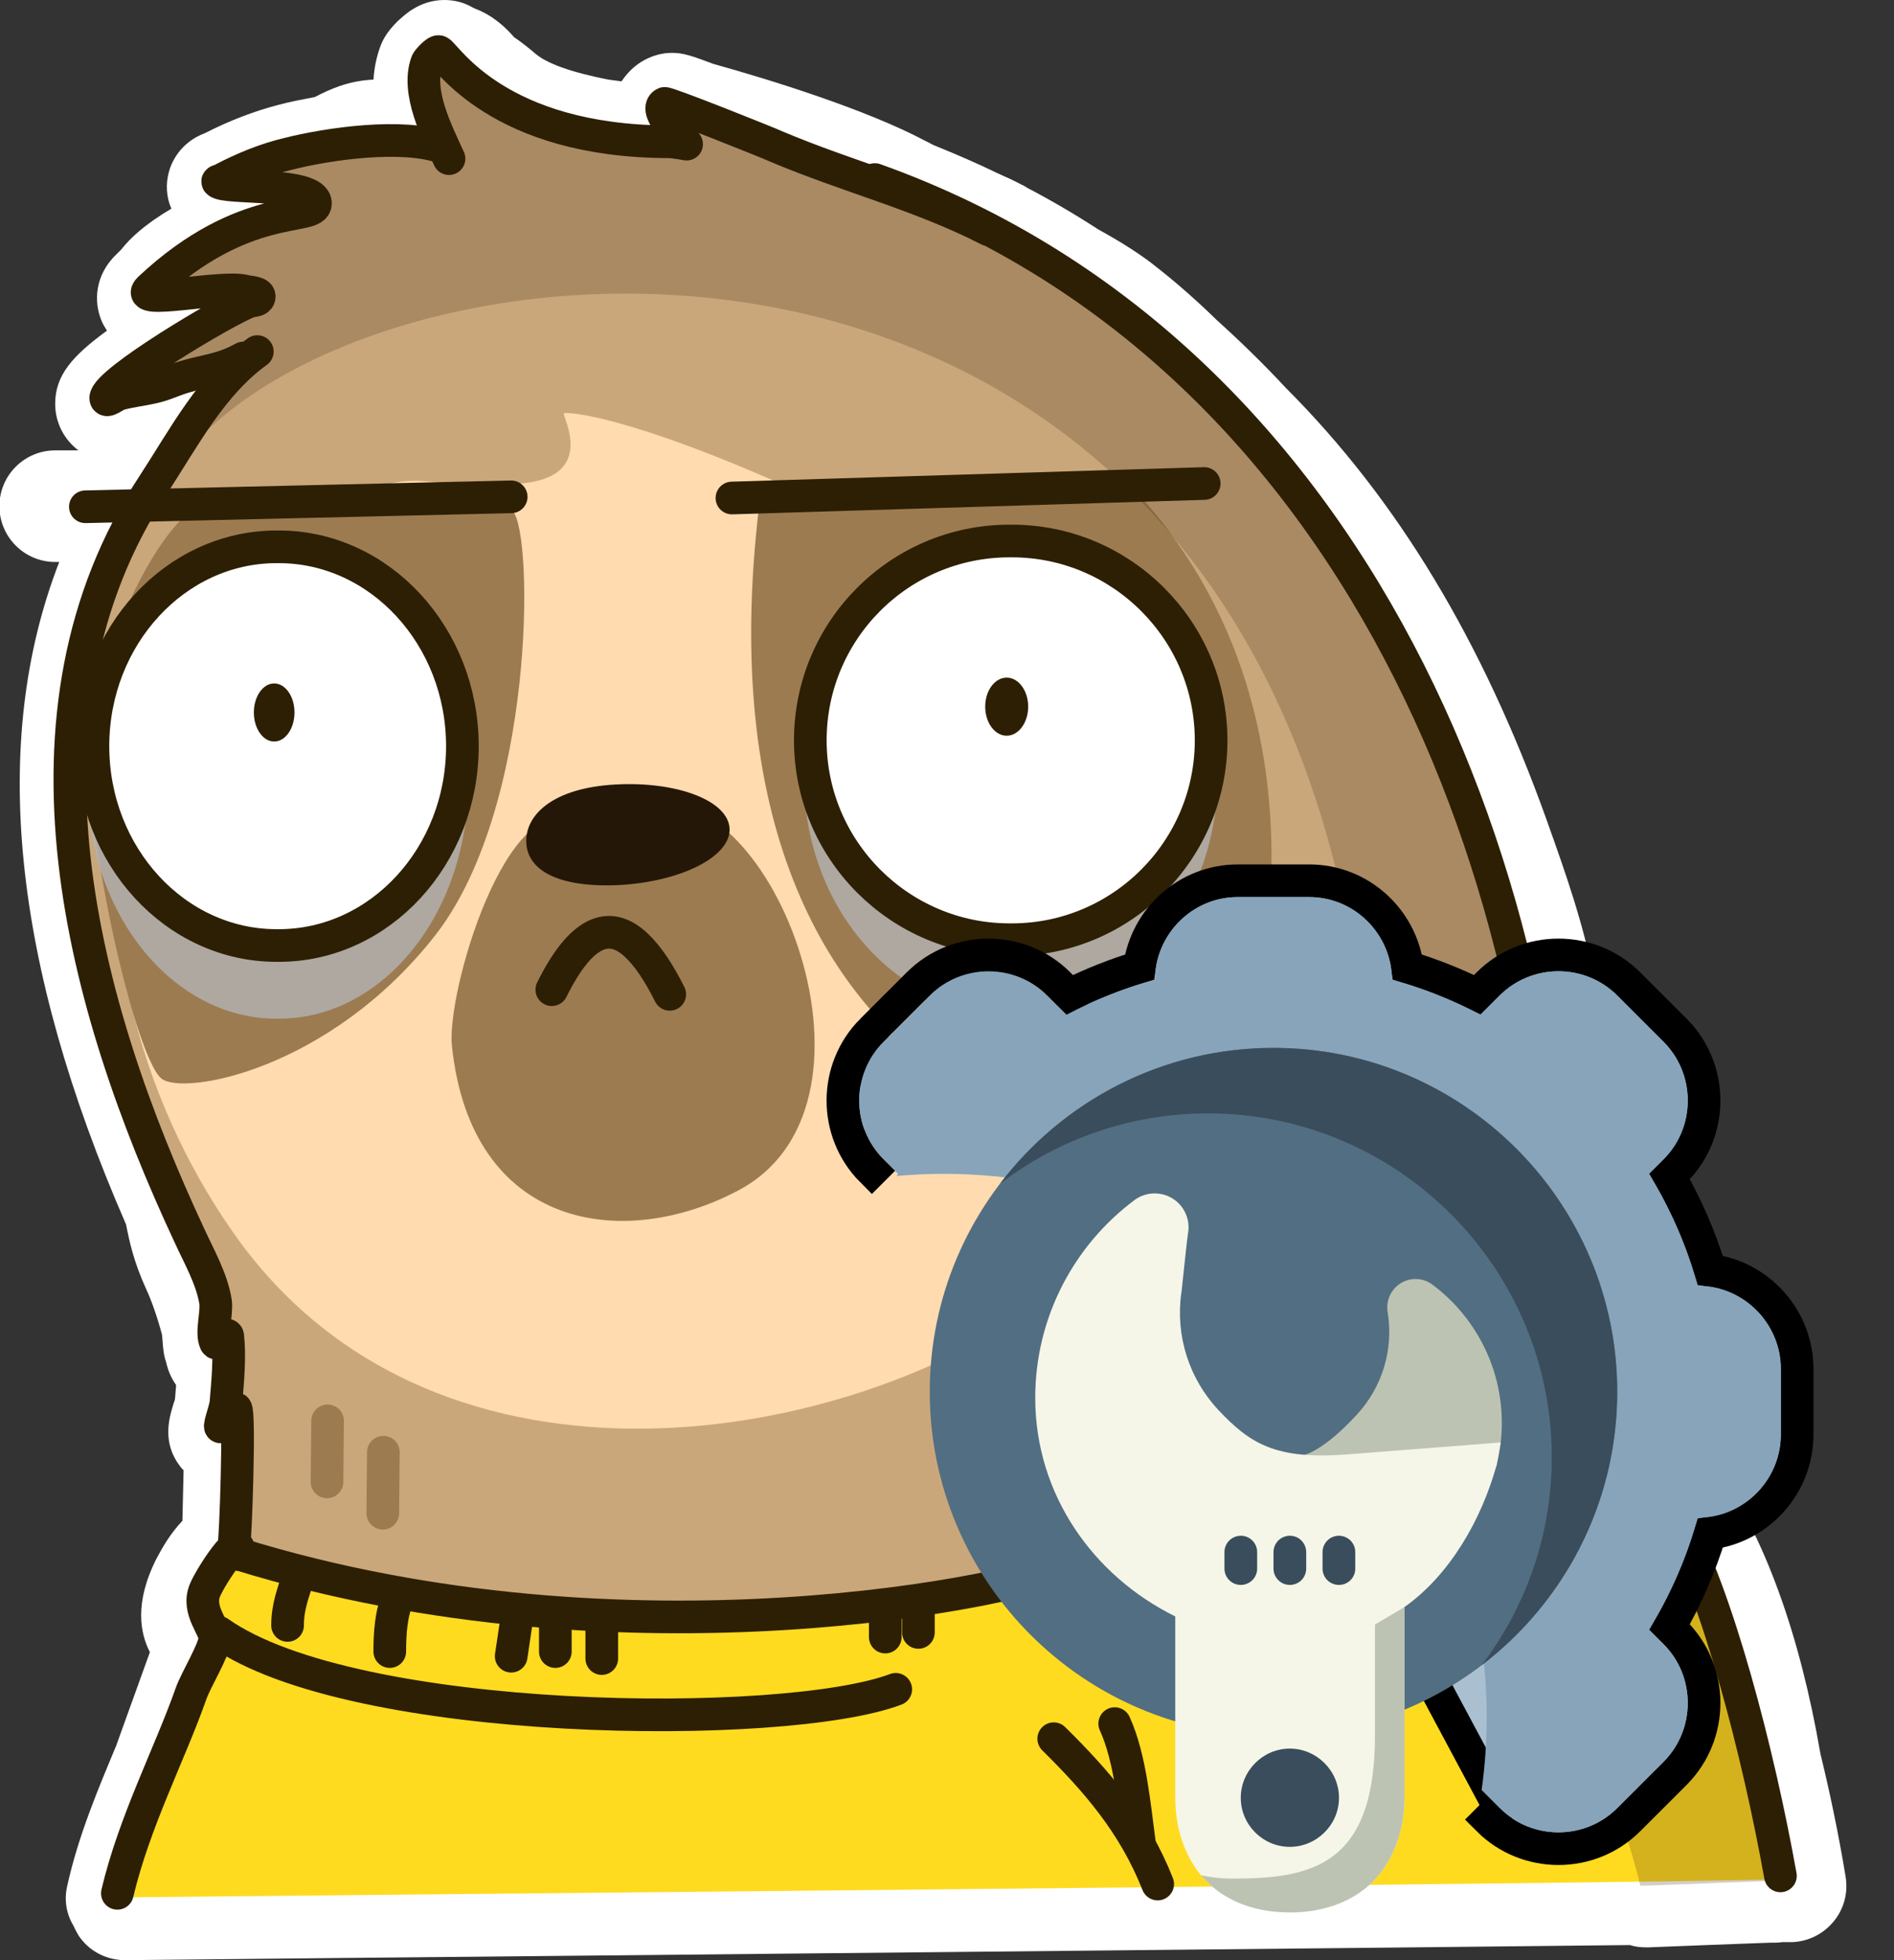 <svg width="29" height="30" viewBox="0 0 29 30" fill="none" xmlns="http://www.w3.org/2000/svg">
<rect x="0" y="0" width="29" height="30" fill="#333333" stroke="none"/>
<g clip-path="url(#clip0_135_1275)">
<path d="M27.874 26.843C27.554 24.993 27.02 23.543 26.309 22.511C26.265 22.449 26.211 22.378 26.167 22.307C25.98 21.986 25.829 21.737 25.677 21.506C25.624 21.426 25.562 21.364 25.491 21.302C25.259 21.026 25.037 20.794 24.788 20.599C24.788 20.43 24.797 20.252 24.797 20.083C24.824 19.825 24.841 19.469 24.788 19.167C24.779 19.14 24.779 19.113 24.77 19.078C24.744 18.464 24.69 17.842 24.61 17.237V17.175C24.575 16.427 24.539 15.654 24.415 15.022C24.254 14.159 23.97 13.359 23.694 12.585L23.685 12.559C22.698 9.801 21.39 7.64 19.692 5.941C19.354 5.577 18.998 5.23 18.633 4.901C18.331 4.607 18.029 4.34 17.735 4.109C17.495 3.913 17.192 3.718 16.819 3.513C16.463 3.282 16.098 3.068 15.725 2.873C15.698 2.855 15.671 2.837 15.645 2.828C15.529 2.766 15.414 2.713 15.271 2.65C14.96 2.499 14.631 2.357 14.302 2.224C14.257 2.206 14.222 2.179 14.177 2.161C13.261 1.672 11.758 1.21 10.922 0.978C10.593 0.854 10.46 0.809 10.291 0.809C10.148 0.809 10.006 0.845 9.873 0.916C9.721 0.996 9.606 1.112 9.517 1.245C9.446 1.236 9.374 1.227 9.312 1.218C8.734 1.103 8.361 0.969 8.183 0.809C8.111 0.747 7.978 0.64 7.871 0.569C7.756 0.436 7.56 0.24 7.275 0.133C7.258 0.125 7.24 0.116 7.222 0.107C7.098 0.036 6.955 0 6.804 0C6.413 0 6.173 0.249 6.084 0.329C5.906 0.507 5.852 0.631 5.817 0.729C5.763 0.881 5.728 1.05 5.719 1.218C5.328 1.236 5.043 1.37 4.821 1.485C4.634 1.521 4.447 1.556 4.278 1.601C3.896 1.699 3.504 1.85 3.14 2.037C2.757 2.179 2.624 2.49 2.588 2.624C2.535 2.811 2.544 3.015 2.624 3.193C2.206 3.442 1.992 3.647 1.859 3.816C1.832 3.842 1.814 3.86 1.788 3.887C1.441 4.216 1.441 4.625 1.548 4.892C1.565 4.945 1.601 4.999 1.637 5.061C1.103 5.452 0.845 5.746 0.845 6.181C0.845 6.475 0.987 6.733 1.201 6.893H0.845C0.374 6.893 -0.009 7.275 -0.009 7.747C-0.009 8.218 0.374 8.601 0.845 8.601H0.907C-0.16 11.349 0.187 14.746 1.93 18.74C1.983 19.007 2.046 19.309 2.241 19.736C2.321 19.905 2.419 20.19 2.481 20.43C2.481 20.465 2.49 20.501 2.49 20.537C2.499 20.652 2.508 20.75 2.544 20.848C2.57 20.972 2.624 21.097 2.695 21.195C2.695 21.204 2.695 21.221 2.695 21.23C2.686 21.302 2.686 21.364 2.677 21.426C2.668 21.444 2.659 21.479 2.65 21.506C2.588 21.711 2.481 22.084 2.757 22.44C2.775 22.467 2.793 22.484 2.811 22.502L2.793 23.276C2.615 23.463 2.49 23.676 2.401 23.845C2.046 24.539 2.152 25.01 2.295 25.286L1.814 26.62L1.779 26.718C1.512 27.358 1.201 28.088 1.032 28.853C0.978 29.066 1.014 29.288 1.121 29.466C1.156 29.538 1.192 29.618 1.245 29.68C1.405 29.884 1.654 30 1.912 30C1.921 30 1.921 30 1.93 30C2.108 30 4.412 29.973 7.32 29.947C12.772 29.893 20.955 29.813 24.957 29.769C25.037 29.795 25.117 29.804 25.206 29.804C25.215 29.804 25.224 29.804 25.242 29.804C25.864 29.778 26.62 29.751 27.092 29.733C27.181 29.733 27.243 29.733 27.287 29.724C27.305 29.724 27.323 29.724 27.341 29.724H27.439C27.688 29.715 27.919 29.6 28.079 29.404C28.239 29.208 28.301 28.959 28.257 28.71C28.15 28.061 28.017 27.43 27.874 26.843ZM1.734 6.208C1.725 6.208 1.725 6.208 1.725 6.208H1.734ZM1.53 9.463C1.601 9.241 1.681 9.01 1.77 8.796C1.672 9.01 1.592 9.232 1.53 9.463ZM2.019 6.146C2.01 6.146 2.001 6.146 2.001 6.146C2.01 6.146 2.019 6.146 2.019 6.146C2.028 6.146 2.028 6.146 2.019 6.146ZM2.384 4.509C2.428 4.465 2.481 4.42 2.526 4.385C2.481 4.42 2.428 4.465 2.384 4.509ZM2.517 4.607C2.517 4.607 2.517 4.607 2.526 4.607C2.526 4.607 2.526 4.607 2.517 4.607ZM3.131 6.43C3.024 6.582 2.926 6.733 2.828 6.893C2.926 6.742 3.024 6.582 3.131 6.43C3.157 6.377 3.184 6.333 3.211 6.279C3.184 6.333 3.157 6.377 3.131 6.43ZM3.38 25.562C3.344 25.615 3.3 25.677 3.264 25.731C3.3 25.677 3.344 25.624 3.38 25.562C3.389 25.553 3.406 25.535 3.415 25.517C3.406 25.535 3.389 25.553 3.38 25.562ZM3.353 20.305C3.362 20.332 3.362 20.359 3.371 20.385C3.362 20.359 3.362 20.332 3.353 20.305ZM3.406 20.697C3.406 20.697 3.415 20.697 3.406 20.697C3.415 20.697 3.406 20.697 3.406 20.697ZM3.549 21.55C3.558 21.497 3.558 21.444 3.567 21.39C3.558 21.444 3.549 21.497 3.549 21.55ZM3.647 23.73C3.647 23.73 3.656 23.73 3.647 23.73C3.656 23.73 3.656 23.73 3.664 23.73C3.664 23.73 3.656 23.73 3.647 23.73ZM3.7 23.747C3.691 23.738 3.682 23.73 3.673 23.73C3.682 23.738 3.691 23.738 3.7 23.747C3.709 23.632 3.718 23.516 3.736 23.392C3.718 23.516 3.7 23.641 3.7 23.747ZM2.766 5.319C2.739 5.337 2.713 5.345 2.686 5.363C2.713 5.354 2.739 5.337 2.766 5.319L3.771 4.589L2.766 5.319ZM4.687 3.211C4.687 3.211 4.696 3.211 4.705 3.211C4.705 3.211 4.696 3.211 4.687 3.211ZM5.105 2.312C4.874 2.348 4.669 2.393 4.492 2.437C4.669 2.393 4.883 2.348 5.105 2.312C5.132 2.295 5.159 2.286 5.185 2.268C5.168 2.286 5.132 2.304 5.105 2.312ZM5.781 2.081H5.79C5.79 2.081 5.79 2.081 5.799 2.081C5.799 2.081 5.79 2.081 5.781 2.081ZM6.804 0.863C6.813 0.863 6.813 0.863 6.813 0.863H6.804ZM7.596 1.45C7.587 1.441 7.551 1.414 7.516 1.387C7.56 1.414 7.587 1.432 7.596 1.45C7.693 1.539 7.8 1.61 7.916 1.672C7.8 1.61 7.693 1.53 7.596 1.45ZM8.111 1.761C8.236 1.814 8.378 1.868 8.521 1.903C8.369 1.868 8.236 1.823 8.111 1.761ZM17.602 5.132C17.744 5.256 17.895 5.39 18.037 5.532C17.886 5.39 17.744 5.256 17.602 5.132ZM22.858 12.852C22.653 12.274 22.422 11.705 22.182 11.171C22.431 11.705 22.653 12.265 22.858 12.852C22.929 13.048 22.991 13.235 23.063 13.43C23 13.235 22.929 13.039 22.858 12.852ZM23.747 17.317C23.738 17.121 23.73 16.934 23.721 16.748C23.73 16.934 23.738 17.13 23.747 17.317C23.765 17.477 23.783 17.628 23.801 17.788C23.783 17.628 23.765 17.477 23.747 17.317ZM23.907 21.035C23.881 21.017 23.854 20.99 23.828 20.972C23.854 20.999 23.881 21.017 23.907 21.035C23.952 21.07 24.005 21.097 24.05 21.133C24.005 21.106 23.961 21.07 23.907 21.035Z" fill="white"/>
<path d="M3.709 5.577C3.344 5.577 2.384 7.578 2.161 7.987C0.551 11.011 1.138 14.533 2.419 17.548C2.748 18.322 2.597 18.562 2.935 19.282C3.086 19.62 3.3 20.234 3.3 20.59C3.3 20.67 3.398 20.448 3.398 20.448C3.398 20.448 3.398 20.732 3.282 20.474C3.246 20.394 3.22 19.914 3.3 19.914C3.344 19.914 3.504 21.444 3.513 21.479C3.869 22.431 3.602 23.142 3.584 23.694C3.567 24.245 4.972 24.752 5.648 24.93C8.2 25.615 10.78 24.895 13.332 24.895C13.973 24.895 15.814 25.108 16.348 24.539C16.801 24.05 16.943 23.427 17.308 22.876C17.797 22.137 18.945 21.239 19.736 20.901C20.554 20.545 21.577 20.768 22.387 20.981C22.591 21.035 23.214 21.319 23.418 21.097C23.756 20.741 23.907 19.692 23.819 19.238C23.596 18.028 23.667 16.259 23.454 15.093C23.303 14.293 23.027 13.528 22.751 12.763C21.666 9.73 20.136 7.258 17.708 5.363C17.104 4.892 16.081 4.047 15.387 3.673C14.72 3.317 14.311 3.175 13.635 2.81C12.745 2.339 11.171 1.859 10.219 1.601C9.979 1.539 10.584 2.001 10.557 2.046C10.531 2.108 9.944 2.099 9.855 2.081C9.063 1.912 8.263 1.93 7.498 1.565C7.373 1.503 7.009 0.685 6.644 0.836C6.324 1.023 7.026 2.579 7.026 2.579C7.026 2.579 6.964 2.464 6.92 2.419C6.706 2.232 6.208 2.081 5.924 2.028C5.328 1.903 5.07 2.312 4.563 2.419C4.492 2.437 3.593 2.659 3.593 2.668C3.593 2.802 4.856 2.908 4.856 3.051C4.856 3.175 4.643 3.122 4.598 3.131C4.314 3.175 2.295 4.038 2.41 4.411C2.464 4.58 3.727 4.447 3.896 4.554C3.94 4.58 4.047 4.589 4.047 4.589C4.047 4.589 3.122 5.105 2.802 5.194C2.393 5.301 1.61 6.181 1.992 6.057" fill="#CAA77A"/>
<path d="M21.417 20.092C21.337 20.092 21.257 20.101 21.168 20.128C19.905 20.519 18.224 21.115 17.415 22.271C17.157 22.636 16.757 23.605 16.401 23.854C16.241 23.97 16.027 24.041 15.823 24.076C14.818 24.29 14.053 24.397 13.057 24.61C10.904 25.073 9.019 24.913 6.866 24.45C6.519 24.379 5.63 24.299 5.274 24.237C4.856 24.165 4.5 24.157 4.082 24.041C3.593 23.907 3.629 23.774 3.62 23.73C3.584 23.32 2.731 24.441 2.997 24.815C3.113 24.975 3.3 25.09 3.398 25.242C3.451 25.331 3.318 25.428 3.291 25.473C2.828 26.14 2.526 26.896 2.241 27.643C2.063 28.123 1.939 28.577 1.841 29.039C2.473 29.03 25.802 28.817 27.172 28.764C26.985 26.602 26.505 24.334 25.509 22.902C24.93 22.066 24.13 20.972 23.089 20.688C22.564 20.572 21.995 20.074 21.417 20.092Z" fill="#FFDB1F"/>
<path d="M1.957 11.714C2.268 10.362 2.775 7.942 3.896 7.72C4.545 7.596 5.034 7.64 5.755 7.453C6.511 7.249 6.413 7.444 7.818 7.409C9.223 7.373 8.583 6.342 8.636 6.324C8.69 6.306 9.615 6.342 12.283 7.551C15.049 8.805 17.29 7.524 18.829 10.522C19.176 11.198 19.709 12.736 19.345 14.453C18.82 16.961 18.544 18.011 16.009 19.887C13.003 22.12 6.777 23.223 3.673 19.007C2.224 17.023 1.379 14.231 1.957 11.714Z" fill="#FFDBAF"/>
<path d="M8.814 12.585C7.765 12.025 6.831 15.191 6.92 16.009C7.213 18.811 9.543 19.158 11.313 18.215C13.866 16.846 11.669 11.616 9.846 12.399" fill="#9D7B51"/>
<path d="M1.414 10.913C1.138 12.132 2.037 16.161 2.473 16.508C2.802 16.774 5.034 16.383 6.653 14.329C8.192 12.381 8.174 8.183 7.854 7.827C7.667 7.631 3.54 7.613 3.166 7.693C2.633 7.809 1.788 9.232 1.414 10.913Z" fill="#9D7B51"/>
<path d="M11.651 7.524C10.353 17.379 17.913 18.206 18.651 17.068C19.122 16.339 20.866 10.949 17.13 7.249C16.988 7.106 11.651 7.489 11.651 7.524Z" fill="#9D7B51"/>
<path d="M5.016 21.746L5.007 22.68" stroke="#9D7B51" stroke-width="0.5" stroke-miterlimit="10" stroke-linecap="round" stroke-linejoin="round"/>
<path d="M5.87 22.226L5.861 23.16" stroke="#9D7B51" stroke-width="0.5" stroke-miterlimit="10" stroke-linecap="round" stroke-linejoin="round"/>
<path opacity="0.23" d="M1.823 5.852C2.446 5.852 2.971 5.666 3.575 5.523C3.744 5.479 3.86 5.167 3.86 5.354C3.86 5.399 3.807 5.399 3.78 5.425C3.264 5.763 3.051 6.333 2.757 6.911C2.65 7.106 2.375 7.658 2.446 7.524C4.812 2.935 21.969 1.218 20.981 19.834C20.972 20.003 20.786 20.279 20.928 20.332C21.239 20.439 21.728 20.119 22.12 20.279C22.289 20.35 23.534 21.097 23.667 20.999C23.89 20.839 23.783 19.95 23.774 19.665C23.481 11.536 19.603 6.715 17.095 4.696C15.574 3.478 10.557 1.832 10.46 1.805C10.442 1.797 10.424 2.17 10.219 2.135C9.472 2.001 8.165 1.957 7.516 1.361C7.427 1.281 6.715 0.756 6.688 0.809C6.608 0.987 6.555 1.992 6.635 2.143C6.697 2.25 7.062 2.09 6.946 2.09C5.986 2.09 4.776 2.419 3.744 2.642C3.709 2.65 3.638 2.659 3.638 2.695C3.638 3.015 4.981 2.802 4.981 3.024C4.981 3.113 4.598 3.175 4.1 3.335C3.709 3.46 3.246 3.655 2.864 3.967C2.784 4.029 2.481 4.278 2.553 4.358C2.802 4.625 3.415 4.296 3.744 4.465" fill="#3F2719"/>
<path opacity="0.23" d="M21.631 20.199C20.821 20.181 19.923 20.394 18.909 20.892C18.802 20.946 18.802 21.213 18.704 21.275C18.544 21.39 19.087 21.221 19.274 21.221C19.585 21.221 23.721 23.276 25.117 28.862C25.927 28.835 26.976 28.79 27.314 28.782C26.478 24.05 24.824 20.279 21.631 20.199Z" fill="#3F2719"/>
<path d="M3.94 5.381C3.237 5.888 2.819 6.697 2.348 7.418C0.036 10.931 1.254 15.387 2.9 18.909C3.042 19.22 3.246 19.576 3.3 19.923C3.326 20.101 3.229 20.394 3.3 20.546C3.326 20.608 3.478 20.377 3.487 20.448C3.522 20.768 3.487 21.141 3.46 21.462C3.451 21.586 3.318 21.906 3.398 21.826C3.424 21.8 3.504 21.524 3.611 21.559C3.673 21.586 3.611 23.561 3.575 23.738" stroke="#2D1F04" stroke-width="0.5" stroke-miterlimit="10" stroke-linecap="round" stroke-linejoin="round"/>
<path d="M3.727 5.479C3.389 5.666 3.157 5.666 2.811 5.772C2.633 5.826 2.499 5.897 2.321 5.932C2.161 5.968 1.992 5.986 1.832 6.03C1.761 6.048 1.619 6.173 1.619 6.092C1.619 5.843 3.469 4.741 3.816 4.616C3.869 4.598 3.949 4.607 3.967 4.554C3.993 4.474 3.825 4.474 3.753 4.456C3.406 4.358 2.019 4.678 2.286 4.42C3.744 3.051 4.83 3.389 4.83 3.113C4.83 2.784 3.442 2.899 3.335 2.784C3.318 2.766 3.38 2.766 3.398 2.748C3.718 2.579 4.065 2.437 4.403 2.357C5.034 2.197 6.164 2.037 6.786 2.259" stroke="#2D1F04" stroke-width="0.5" stroke-miterlimit="10" stroke-linecap="round" stroke-linejoin="round"/>
<path d="M6.875 2.428C6.697 2.037 6.368 1.405 6.537 0.952C6.546 0.925 6.688 0.765 6.724 0.792C6.849 0.863 7.622 2.161 10.237 2.17C10.326 2.17 10.513 2.206 10.513 2.206C10.513 2.206 9.979 1.69 10.175 1.583C10.21 1.565 11.749 2.179 11.883 2.241C12.977 2.704 14.088 2.98 15.129 3.513" stroke="#2D1F04" stroke-width="0.5" stroke-miterlimit="10" stroke-linecap="round" stroke-linejoin="round"/>
<path d="M13.395 2.748C21.061 5.488 24.068 14.053 23.819 20.821" stroke="#2D1F04" stroke-width="0.5" stroke-miterlimit="10" stroke-linecap="round" stroke-linejoin="round"/>
<path d="M3.647 23.783C9.623 25.633 15.707 24.317 16.383 23.952" stroke="#2D1F04" stroke-width="0.5" stroke-miterlimit="10" stroke-linecap="round" stroke-linejoin="round"/>
<path d="M3.647 23.792C3.718 23.374 3.229 24.121 3.14 24.334C3.006 24.646 3.3 24.921 3.291 25.081C3.273 25.268 3.006 25.695 2.926 25.918C2.597 26.851 2.055 27.883 1.797 28.977" stroke="#2D1F04" stroke-width="0.5" stroke-miterlimit="10" stroke-linecap="round" stroke-linejoin="round"/>
<path d="M24.859 21.915C25.144 22.333 25.402 22.796 25.642 23.232C26.3 24.423 26.923 26.825 27.261 28.71" stroke="#2D1F04" stroke-width="0.5" stroke-miterlimit="10" stroke-linecap="round" stroke-linejoin="round"/>
<path d="M16.134 26.611C16.783 27.252 17.361 27.91 17.726 28.835" stroke="#2D1F04" stroke-width="0.5" stroke-miterlimit="10" stroke-linecap="round" stroke-linejoin="round"/>
<path d="M17.45 28.239C17.37 27.652 17.308 26.905 17.068 26.38" stroke="#2D1F04" stroke-width="0.5" stroke-miterlimit="10" stroke-linecap="round" stroke-linejoin="round"/>
<path d="M22.467 20.341C18.598 19.389 16.161 23.943 16.374 24.121" stroke="#2D1F04" stroke-width="0.5" stroke-miterlimit="10" stroke-linecap="round" stroke-linejoin="round"/>
<path d="M25.002 22.137C24.272 21.133 23.676 20.768 22.502 20.368" stroke="#2D1F04" stroke-width="0.5" stroke-miterlimit="10" stroke-linecap="round" stroke-linejoin="round"/>
<path d="M11.207 7.622L18.438 7.4" stroke="#2D1F04" stroke-width="0.5" stroke-miterlimit="10" stroke-linecap="round" stroke-linejoin="round"/>
<path d="M7.827 7.604L1.307 7.756" stroke="#2D1F04" stroke-width="0.5" stroke-miterlimit="10" stroke-linecap="round" stroke-linejoin="round"/>
<path d="M8.058 12.896C8.04 12.47 8.467 12.06 9.419 12.007C10.371 11.954 11.153 12.256 11.171 12.683C11.189 13.11 10.433 13.492 9.481 13.546C8.538 13.59 8.076 13.315 8.058 12.896Z" fill="#251707"/>
<path d="M13.715 25.855C12.016 26.496 5.417 26.442 3.353 24.984" stroke="#2D1F04" stroke-width="0.5" stroke-miterlimit="10" stroke-linecap="round" stroke-linejoin="round"/>
<path d="M4.572 24.112C4.492 24.379 4.403 24.584 4.403 24.877" stroke="#2D1F04" stroke-width="0.5" stroke-miterlimit="10" stroke-linecap="round" stroke-linejoin="round"/>
<path d="M6.101 24.441C5.986 24.681 5.968 25.01 5.968 25.277" stroke="#2D1F04" stroke-width="0.5" stroke-miterlimit="10" stroke-linecap="round" stroke-linejoin="round"/>
<path d="M7.925 24.69L7.827 25.348" stroke="#2D1F04" stroke-width="0.5" stroke-miterlimit="10" stroke-linecap="round" stroke-linejoin="round"/>
<path d="M9.214 24.877V24.984V25.055V25.162V25.242V25.313V25.384" stroke="#2D1F04" stroke-width="0.5" stroke-miterlimit="10" stroke-linecap="round" stroke-linejoin="round"/>
<path d="M8.503 24.913V24.984V25.055V25.126V25.206V25.277" stroke="#2D1F04" stroke-width="0.5" stroke-miterlimit="10" stroke-linecap="round" stroke-linejoin="round"/>
<path d="M13.555 24.69V24.761V24.841V24.984V25.055" stroke="#2D1F04" stroke-width="0.5" stroke-miterlimit="10" stroke-linecap="round" stroke-linejoin="round"/>
<path d="M14.062 24.69V24.806V24.913V24.984" stroke="#2D1F04" stroke-width="0.5" stroke-miterlimit="10" stroke-linecap="round" stroke-linejoin="round"/>
<path d="M14.578 11.891C14.533 11.883 14.489 11.883 14.444 11.874L14.578 11.891Z" fill="#2D1F04"/>
<path d="M8.449 15.147C8.885 14.266 9.321 14.062 9.748 14.471C9.917 14.631 10.086 14.88 10.255 15.218" stroke="#2D1F04" stroke-width="0.5" stroke-miterlimit="10" stroke-linecap="round" stroke-linejoin="round"/>
<path opacity="0.826" d="M15.458 8.263H15.494C17.237 8.263 18.642 9.881 18.642 11.883C18.642 13.884 17.228 15.502 15.494 15.502H15.458C13.715 15.502 12.309 13.884 12.309 11.883C12.301 9.881 13.715 8.263 15.458 8.263Z" fill="#B2B2B2"/>
<path d="M15.458 8.28H15.494C17.175 8.28 18.544 9.65 18.544 11.331C18.544 13.012 17.175 14.382 15.494 14.382H15.458C13.777 14.382 12.407 13.012 12.407 11.331C12.407 9.641 13.768 8.28 15.458 8.28Z" fill="white"/>
<path d="M15.458 8.28H15.494C17.175 8.28 18.544 9.65 18.544 11.331C18.544 13.012 17.175 14.382 15.494 14.382H15.458C13.777 14.382 12.407 13.012 12.407 11.331C12.407 9.65 13.768 8.28 15.458 8.28Z" stroke="#2D1F04" stroke-width="0.5" stroke-miterlimit="10" stroke-linecap="round" stroke-linejoin="round"/>
<path d="M15.414 11.26C15.595 11.26 15.743 11.061 15.743 10.815C15.743 10.57 15.595 10.371 15.414 10.371C15.232 10.371 15.085 10.57 15.085 10.815C15.085 11.061 15.232 11.26 15.414 11.26Z" fill="#2D1F04"/>
<path opacity="0.826" d="M4.234 8.352H4.269C5.87 8.352 7.169 9.97 7.169 11.972C7.169 13.973 5.87 15.591 4.269 15.591H4.234C2.633 15.591 1.334 13.973 1.334 11.972C1.334 9.97 2.633 8.352 4.234 8.352Z" fill="#B2B2B2"/>
<path d="M4.234 8.369H4.269C5.817 8.369 7.08 9.739 7.08 11.42C7.08 13.101 5.826 14.471 4.269 14.471H4.234C2.686 14.471 1.423 13.101 1.423 11.42C1.423 9.739 2.686 8.369 4.234 8.369Z" fill="white"/>
<path d="M4.234 8.369H4.269C5.817 8.369 7.08 9.739 7.08 11.42C7.08 13.101 5.817 14.471 4.269 14.471H4.234C2.686 14.471 1.423 13.101 1.423 11.42C1.423 9.739 2.686 8.369 4.234 8.369Z" stroke="#2D1F04" stroke-width="0.5" stroke-miterlimit="10" stroke-linecap="round" stroke-linejoin="round"/>
<path d="M4.198 11.349C4.37 11.349 4.509 11.15 4.509 10.904C4.509 10.659 4.37 10.46 4.198 10.46C4.026 10.46 3.887 10.659 3.887 10.904C3.887 11.15 4.026 11.349 4.198 11.349Z" fill="#2D1F04"/>
<g clip-path="url(#clip1_135_1275)">
<path d="M16.212 15.06L16.212 15.06L16.378 15.225C16.72 15.056 17.077 14.914 17.447 14.802C17.547 14.06 18.181 13.48 18.951 13.48H20.047C20.817 13.48 21.451 14.06 21.55 14.802C21.921 14.914 22.278 15.056 22.62 15.225L22.785 15.06L22.785 15.06C23.378 14.467 24.347 14.467 24.939 15.06L24.939 15.06C25.167 15.288 25.419 15.54 25.648 15.768L25.648 15.768C26.24 16.361 26.24 17.328 25.648 17.92L25.563 18.005C25.822 18.455 26.032 18.936 26.186 19.442C26.935 19.536 27.517 20.18 27.517 20.953V21.954C27.517 22.727 26.935 23.371 26.186 23.465C26.032 23.972 25.822 24.452 25.563 24.902L25.648 24.987C26.24 25.579 26.24 26.548 25.648 27.141L25.648 27.141C25.419 27.369 25.167 27.621 24.939 27.849L24.939 27.849C24.347 28.442 23.378 28.442 22.785 27.849L22.962 27.672L16.212 15.06ZM16.212 15.06C15.62 14.467 14.651 14.467 14.059 15.06L14.059 15.06M16.212 15.06L14.059 15.06M14.059 15.06C13.831 15.288 13.579 15.54 13.35 15.768L13.35 15.768M14.059 15.06L13.35 15.768M13.35 15.768C12.758 16.361 12.758 17.328 13.35 17.92L13.527 17.743L13.35 15.768Z" fill="#AABFD0" stroke="black" stroke-width="0.5"/>
<path fill-rule="evenodd" clip-rule="evenodd" d="M18.951 13.73C18.255 13.73 17.69 14.299 17.684 14.994C17.209 15.124 16.756 15.305 16.33 15.53C16.263 15.464 16.195 15.396 16.035 15.236C15.541 14.742 14.73 14.742 14.236 15.236C14.008 15.464 13.755 15.717 13.527 15.945C13.032 16.44 13.032 17.249 13.527 17.743C13.65 17.866 13.69 17.906 13.749 17.965C13.742 17.976 13.736 17.987 13.729 17.998C13.966 17.977 14.203 17.966 14.44 17.965C15.533 17.965 16.616 18.18 17.626 18.599C18.636 19.017 19.553 19.63 20.326 20.403C21.099 21.176 21.712 22.094 22.131 23.104C22.549 24.114 22.764 25.196 22.764 26.289C22.763 26.66 22.737 27.029 22.686 27.396C22.753 27.463 22.812 27.522 22.962 27.672C23.457 28.167 24.267 28.167 24.762 27.672C24.99 27.444 25.243 27.192 25.471 26.964C25.965 26.469 25.966 25.658 25.471 25.164C25.348 25.041 25.308 25.001 25.249 24.942C25.573 24.413 25.826 23.839 25.995 23.227H25.997C26.696 23.227 27.267 22.654 27.267 21.954V20.953C27.267 20.253 26.696 19.68 25.997 19.68H25.995C25.826 19.069 25.573 18.494 25.249 17.965C25.308 17.906 25.348 17.866 25.471 17.743C25.966 17.249 25.965 16.44 25.471 15.945C25.243 15.717 24.99 15.464 24.762 15.236C24.267 14.742 23.457 14.742 22.962 15.236C22.803 15.396 22.735 15.463 22.668 15.53C22.241 15.305 21.788 15.124 21.314 14.994C21.308 14.299 20.742 13.73 20.046 13.73H18.951Z" fill="#87A4BA"/>
<path fill-rule="evenodd" clip-rule="evenodd" d="M19.499 16.038C16.597 16.038 14.236 18.399 14.236 21.301C14.236 24.203 16.597 26.564 19.499 26.564C22.401 26.564 24.762 24.203 24.762 21.301C24.762 18.399 22.401 16.038 19.499 16.038Z" fill="#526E82"/>
<path fill-rule="evenodd" clip-rule="evenodd" d="M21.436 19.647C21.291 19.743 21.215 19.92 21.249 20.091L21.247 20.083C21.34 20.648 21.168 21.223 20.781 21.645C20.532 21.917 20.221 22.194 19.952 22.276C19.9 22.291 19.855 22.324 19.823 22.367C19.791 22.411 19.774 22.464 19.775 22.518C19.776 22.572 19.794 22.625 19.827 22.668C19.86 22.711 19.906 22.742 19.958 22.757C20.882 23.019 21.84 23.029 22.783 22.577C22.816 22.561 22.845 22.538 22.869 22.51C22.892 22.482 22.909 22.448 22.918 22.413C22.968 22.209 22.995 21.997 22.995 21.778C22.995 20.911 22.574 20.137 21.926 19.656C21.923 19.654 21.92 19.652 21.917 19.65C21.773 19.552 21.582 19.55 21.436 19.646L21.436 19.647Z" fill="#BDC3B2"/>
<path fill-rule="evenodd" clip-rule="evenodd" d="M22.978 22.077C22.978 22.077 21.701 22.177 20.633 22.259C19.53 22.346 19.137 22.091 18.659 21.584C18.208 21.105 17.997 20.447 18.087 19.795C18.088 19.792 18.089 19.791 18.089 19.788C18.116 19.541 18.138 19.324 18.156 19.162C18.173 19.005 18.188 18.89 18.189 18.883C18.229 18.677 18.14 18.465 17.965 18.35L17.965 18.35C17.79 18.235 17.559 18.237 17.386 18.356L17.379 18.361C16.452 19.049 15.851 20.154 15.851 21.394C15.851 22.878 16.744 24.123 17.995 24.739V27.515C17.995 27.803 18.053 28.224 18.311 28.598C18.569 28.971 19.044 29.269 19.749 29.269C20.454 29.269 20.93 28.971 21.188 28.598C21.446 28.224 21.504 27.803 21.504 27.515V24.596C22.197 24.107 22.683 23.261 22.916 22.421L22.978 22.077Z" fill="#F5F6E8"/>
<path fill-rule="evenodd" clip-rule="evenodd" d="M19.499 16.038C17.793 16.038 16.274 16.854 15.312 18.116C16.197 17.441 17.301 17.04 18.497 17.04C21.399 17.04 23.76 19.401 23.76 22.303C23.76 23.5 23.359 24.603 22.684 25.488C23.946 24.526 24.762 23.007 24.762 21.301C24.762 18.399 22.401 16.038 19.499 16.038Z" fill="#3A4D5C"/>
<path fill-rule="evenodd" clip-rule="evenodd" d="M19.749 23.504C19.716 23.505 19.683 23.511 19.653 23.524C19.622 23.537 19.595 23.555 19.572 23.578C19.549 23.602 19.53 23.63 19.518 23.66C19.505 23.691 19.499 23.723 19.499 23.756V24.006C19.499 24.039 19.505 24.071 19.518 24.102C19.53 24.132 19.549 24.16 19.572 24.183C19.595 24.207 19.622 24.225 19.653 24.238C19.683 24.251 19.716 24.257 19.749 24.257C19.782 24.258 19.814 24.251 19.845 24.238C19.876 24.226 19.904 24.207 19.927 24.184C19.95 24.161 19.969 24.133 19.981 24.102C19.994 24.072 20 24.039 20 24.006V23.756C20 23.723 19.994 23.69 19.981 23.66C19.969 23.629 19.95 23.601 19.927 23.578C19.904 23.554 19.876 23.536 19.845 23.523C19.814 23.511 19.782 23.504 19.749 23.504Z" fill="#3A4D5C"/>
<path fill-rule="evenodd" clip-rule="evenodd" d="M20.502 23.504C20.469 23.504 20.436 23.511 20.405 23.523C20.375 23.536 20.347 23.554 20.323 23.578C20.3 23.601 20.282 23.629 20.269 23.66C20.256 23.69 20.25 23.723 20.25 23.756V24.006C20.25 24.039 20.256 24.072 20.269 24.102C20.282 24.133 20.3 24.161 20.323 24.184C20.347 24.207 20.375 24.226 20.405 24.238C20.436 24.251 20.469 24.258 20.502 24.257C20.535 24.257 20.567 24.251 20.598 24.238C20.628 24.225 20.655 24.207 20.679 24.183C20.702 24.16 20.72 24.132 20.733 24.102C20.745 24.071 20.752 24.039 20.751 24.006V23.756C20.752 23.723 20.745 23.691 20.733 23.66C20.72 23.63 20.702 23.602 20.679 23.578C20.655 23.555 20.628 23.537 20.598 23.524C20.567 23.511 20.535 23.505 20.502 23.504Z" fill="#3A4D5C"/>
<path fill-rule="evenodd" clip-rule="evenodd" d="M18.998 23.504C18.965 23.505 18.932 23.511 18.902 23.524C18.871 23.537 18.844 23.555 18.821 23.578C18.797 23.602 18.779 23.63 18.767 23.66C18.754 23.691 18.748 23.723 18.748 23.756V24.006C18.748 24.039 18.754 24.071 18.767 24.102C18.779 24.132 18.797 24.16 18.821 24.183C18.844 24.207 18.871 24.225 18.902 24.238C18.932 24.251 18.965 24.257 18.998 24.257C19.031 24.258 19.063 24.251 19.094 24.238C19.125 24.226 19.152 24.207 19.176 24.184C19.199 24.161 19.218 24.133 19.23 24.102C19.243 24.072 19.249 24.039 19.249 24.006V23.756C19.249 23.723 19.243 23.69 19.23 23.66C19.218 23.629 19.199 23.601 19.176 23.578C19.152 23.554 19.125 23.536 19.094 23.523C19.063 23.511 19.031 23.504 18.998 23.504Z" fill="#3A4D5C"/>
<path d="M19.749 26.762C19.336 26.762 18.998 27.103 18.998 27.515C18.998 27.928 19.336 28.266 19.749 28.266C20.161 28.266 20.502 27.928 20.502 27.515C20.502 27.103 20.161 26.762 19.749 26.762Z" fill="#3A4D5C"/>
<path d="M21.053 24.863C21.053 24.863 21.053 26.17 21.053 26.555C21.053 28.567 20.07 28.752 18.857 28.752C18.7 28.751 18.544 28.734 18.39 28.701C18.661 29.025 19.11 29.27 19.749 29.27C20.454 29.27 20.93 28.972 21.188 28.598C21.445 28.224 21.505 27.804 21.505 27.516V24.596L21.053 24.863Z" fill="#BDC3B2"/>
</g>
</g>
<defs>
<clipPath id="clip0_135_1275">
<rect width="28.274" height="30" fill="white"/>
</clipPath>
<clipPath id="clip1_135_1275">
<rect width="17" height="17" fill="white" transform="translate(11 13)"/>
</clipPath>
</defs>
</svg>
